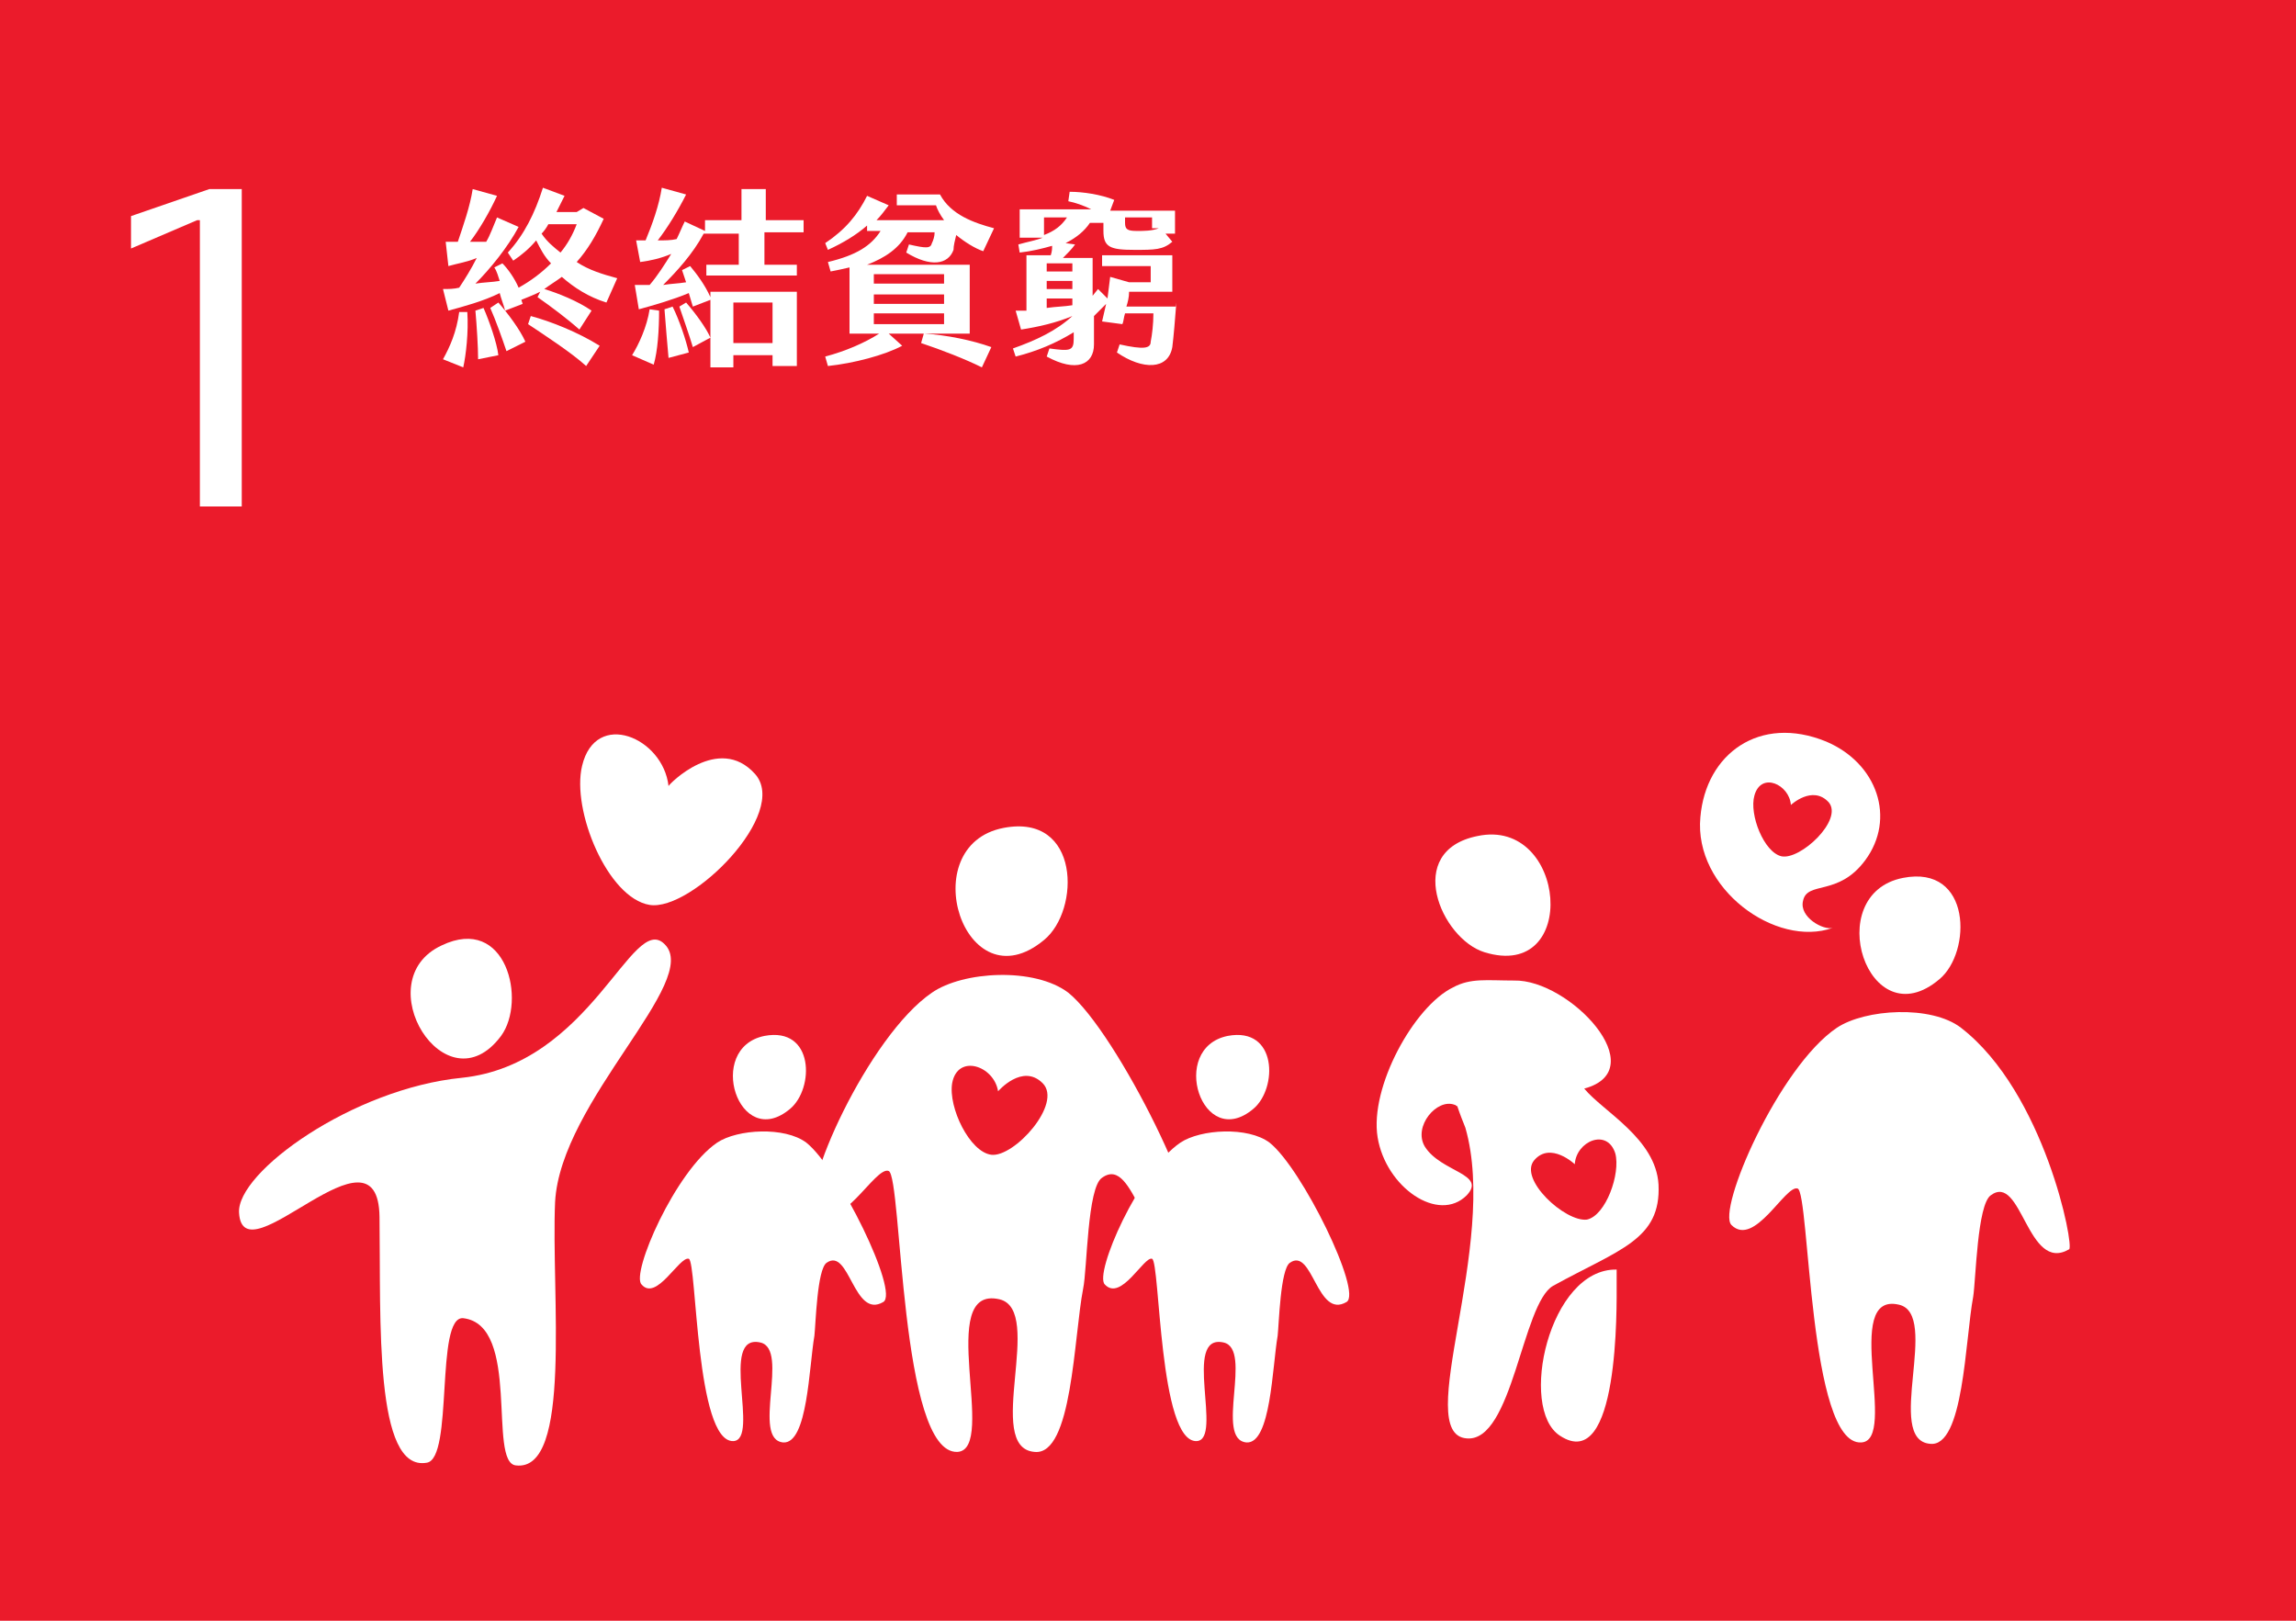 <?xml version="1.0" encoding="utf-8"?>
<!-- Generator: Adobe Illustrator 25.4.1, SVG Export Plug-In . SVG Version: 6.00 Build 0)  -->
<svg version="1.1" id="圖層_1" xmlns="http://www.w3.org/2000/svg" xmlns:xlink="http://www.w3.org/1999/xlink" x="0px" y="0px"
	 viewBox="0 0 170 120" style="enable-background:new 0 0 170 120;" xml:space="preserve">
<style type="text/css">
	.st0{fill:#EB1B2B;}
	.st1{fill:#FFFFFF;}
</style>
<g>
	<rect class="st0" width="170" height="120"/>
</g>
<g>
	<path class="st1" d="M14.6,16.3l-4.9,2.1V16l5.8-2h2.4v23.5h-3.1V16.3H14.6z"/>
</g>
<g>
	<path class="st1" d="M34.6,23.1c0.1,1.5-0.1,3.2-0.3,4.1l-1.5-0.6c0.5-0.9,1-2,1.2-3.5L34.6,23.1z M45.7,20.6l-0.8,1.8
		c-1.3-0.4-2.4-1.1-3.3-1.9c-0.4,0.3-0.9,0.6-1.3,0.9c1,0.3,2.5,0.9,3.5,1.6l-0.9,1.4c-0.9-0.8-2.1-1.7-3.1-2.4l0.2-0.4
		c-0.4,0.2-0.9,0.4-1.4,0.6l0.1,0.3l-1.3,0.5c-0.1-0.4-0.3-0.9-0.4-1.3c-1.2,0.6-2.7,1-3.8,1.3l-0.4-1.6c0.4,0,0.8,0,1.2-0.1
		c0.4-0.6,0.9-1.4,1.3-2.2c-0.7,0.3-1.4,0.4-2.1,0.6L33,17.9c0.3,0,0.6,0,0.9,0c0.4-1.2,0.9-2.6,1.1-3.9l1.8,0.5
		c-0.5,1.1-1.3,2.5-2,3.4c0.4,0,0.8,0,1.2,0c0.3-0.5,0.5-1.1,0.8-1.8l1.6,0.7c-0.8,1.5-2.1,3.1-3.2,4.2c0.6-0.1,1.2-0.1,1.8-0.2
		c-0.1-0.3-0.2-0.7-0.4-1l0.6-0.3c0.4,0.4,0.9,1.1,1.2,1.8c0.9-0.5,1.7-1.1,2.4-1.8c-0.5-0.5-0.8-1.1-1.1-1.7
		c-0.5,0.6-1.1,1.1-1.7,1.5l-0.4-0.6c1.2-1.3,2-2.9,2.6-4.8l1.6,0.6c-0.2,0.4-0.4,0.8-0.6,1.2h1.5l0.5-0.3l1.5,0.8
		c-0.6,1.3-1.2,2.3-2,3.2C43.6,20,44.6,20.3,45.7,20.6z M35.8,22.8c0.4,0.9,1,2.6,1.1,3.5l-1.5,0.3c0-0.9-0.1-2.5-0.2-3.6L35.8,22.8
		z M36.9,22.4c0.7,0.8,1.6,2,2,2.9l-1.4,0.7c-0.3-0.9-0.8-2.3-1.2-3.2L36.9,22.4z M39.3,23.4c1.5,0.4,3.5,1.2,5.1,2.2l-1,1.5
		c-1.1-1-3.1-2.3-4.3-3.1L39.3,23.4z M40.1,17.3c0.4,0.6,0.9,1,1.4,1.4c0.5-0.6,0.9-1.3,1.2-2.1h-2.1C40.5,16.8,40.3,17.1,40.1,17.3
		z"/>
	<path class="st1" d="M48.8,23c0,1.4-0.1,3-0.4,4l-1.6-0.7c0.5-0.8,1.1-2.1,1.3-3.4L48.8,23z M56.6,17.3v2.3h2.4v0.8h-6.7v-0.8h2.4
		v-2.3h-2.6c-0.8,1.5-2,2.8-3,3.8c0.6-0.1,1.1-0.1,1.7-0.2c-0.1-0.3-0.2-0.6-0.3-0.9l0.6-0.3c0.5,0.6,1.1,1.4,1.5,2.3v-0.4H59v5.5
		h-1.8v-0.8h-2.9v0.9h-1.7v-2.2l-1.3,0.7c-0.3-1-0.7-2.1-1-3l0.5-0.3c0.7,0.8,1.5,1.9,1.8,2.6v-2.8l-1.3,0.5c-0.1-0.3-0.2-0.7-0.3-1
		c-1.2,0.5-2.6,0.9-3.7,1.2L47,21.1c0.4,0,0.7,0,1.1,0c0.6-0.7,1.1-1.5,1.6-2.3c-0.7,0.3-1.5,0.5-2.3,0.6l-0.3-1.6
		c0.3,0,0.5,0,0.7,0c0.5-1.2,1-2.6,1.2-3.9l1.8,0.5c-0.6,1.2-1.4,2.5-2.1,3.4c0.5,0,1,0,1.4-0.1c0.2-0.4,0.4-0.9,0.6-1.3l1.5,0.7
		v-0.8h2.7v-2.3h1.8v2.3h2.8v0.9H56.6z M49.8,22.7c0.5,1,1,2.5,1.2,3.4l-1.5,0.4c-0.1-1-0.2-2.4-0.3-3.6L49.8,22.7z M54.3,25.4h2.9
		v-3h-2.9V25.4z"/>
	<path class="st1" d="M71.7,24.7h-5.9l1,0.9c-1.3,0.7-3.6,1.3-5.5,1.5l-0.2-0.7c1.5-0.4,2.9-1,4-1.7h-2.2v-4.9
		c-0.4,0.1-0.9,0.2-1.4,0.3l-0.2-0.7c2.1-0.5,3.2-1.2,3.9-2.3h-1v-0.4c-0.8,0.7-1.8,1.3-2.9,1.8L61.1,18c1.5-1,2.4-2.1,3.1-3.5
		l1.6,0.7c-0.3,0.4-0.6,0.8-0.9,1.1h5c-0.3-0.4-0.5-0.8-0.6-1.1h-2.9v-0.8h3.2c0.8,1.5,2.5,2.1,4,2.5l-0.8,1.7
		c-0.6-0.2-1.4-0.7-2-1.2c-0.1,0.4-0.2,0.8-0.2,1.1c-0.4,1.1-1.7,1.3-3.5,0.2l0.2-0.6c1.3,0.3,1.6,0.3,1.7-0.1
		c0.1-0.2,0.2-0.5,0.2-0.8h-2c-0.6,1.2-1.7,1.9-3,2.4h7.6V24.7z M69.9,20.3h-5.2V21h5.2V20.3z M69.9,21.8h-5.2v0.7h5.2V21.8z
		 M69.9,23.2h-5.2V24h5.2V23.2z M68.4,24.7c1.7,0.1,3.6,0.5,5,1l-0.7,1.5c-1.2-0.6-3-1.3-4.5-1.8L68.4,24.7z"/>
	<path class="st1" d="M87.1,22.4c-0.1,1.3-0.2,2.5-0.3,3.3c-0.3,1.7-2.2,1.7-4.1,0.4l0.2-0.6c1.8,0.4,2.3,0.3,2.3-0.2
		c0.1-0.5,0.2-1.3,0.2-2.1h-2.1c-0.1,0.3-0.1,0.6-0.2,0.8l-1.5-0.2c0.1-0.4,0.2-0.9,0.3-1.3c-0.3,0.3-0.6,0.6-0.9,0.9v2.1
		c0,1.5-1.3,2.1-3.5,0.9l0.2-0.6c1.5,0.2,1.8,0.2,1.8-0.7v-0.5c-1.3,0.8-2.7,1.4-4.3,1.8l-0.2-0.6c1.7-0.6,3.2-1.3,4.4-2.4
		c-1.2,0.5-2.5,0.8-3.8,1L75.2,23l0.8,0v-4.1h1.8c0.1-0.3,0.1-0.5,0.1-0.7c-0.7,0.2-1.5,0.4-2.4,0.5l-0.1-0.6
		c0.7-0.2,1.3-0.3,1.8-0.5h-1.7v-2.1h5.3c-0.6-0.3-1.2-0.5-1.7-0.6l0.1-0.7c1,0,2.3,0.2,3.3,0.6l-0.3,0.8h4.8v1.7h-0.7l0.5,0.6
		c-0.7,0.6-1.3,0.6-2.8,0.6c-1.8,0-2.3-0.2-2.3-1.4v-0.6h-1c-0.4,0.6-1,1.1-1.8,1.5l0.7,0.1c-0.2,0.3-0.6,0.7-0.9,1h2.2v2.8l0.4-0.5
		l0.7,0.7l0.2-1.6l1.4,0.4h1.6v-1.2h-3.6v-0.8h5.2v2.7h-3.2c0,0.4-0.1,0.8-0.2,1.1H87.1z M77.3,17.4c0.8-0.3,1.3-0.7,1.7-1.3h-1.7
		V17.4z M77.5,20.1h1.9v-0.6h-1.9V20.1z M77.5,21.4h1.9v-0.6h-1.9V21.4z M77.5,22.8c0.7-0.1,1.3-0.1,1.9-0.2v-0.5h-1.9V22.8z
		 M85.3,16.9v-0.8h-2v0.4c0,0.5,0.2,0.6,0.9,0.6c0.5,0,1.1,0,1.6-0.2H85.3z"/>
</g>
<g>
	<g>
		<path class="st1" d="M74.3,61.3c-6.7,1.3-2.9,13.2,3,8.3C80,67.4,80,60.2,74.3,61.3z"/>
		<path class="st1" d="M90.9,76.7c-4.4,0.9-1.9,8.6,1.9,5.4C94.6,80.6,94.6,76,90.9,76.7z"/>
		<path class="st1" d="M81.8,95.1c-0.8-0.8,2.5-8.4,5.6-10.5c1.5-1,5-1.2,6.6,0c2.4,1.9,6.9,11.1,5.7,11.8c-2.2,1.3-2.5-4.1-4.2-2.9
			c-0.7,0.5-0.8,4.5-0.9,5.4c-0.4,2.3-0.5,8-2.3,7.9c-2.4-0.2,0.5-6.9-1.7-7.4c-3.1-0.7,0,7.2-2,7.3c-2.8,0.1-2.7-13.3-3.3-13.5
			C84.7,93,83,96.4,81.8,95.1z"/>
		<path class="st1" d="M56.6,76.7c-4.4,0.9-1.9,8.6,1.9,5.4C60.3,80.6,60.3,76,56.6,76.7z"/>
		<path class="st1" d="M47.5,95.1c-0.8-0.8,2.5-8.4,5.6-10.5c1.5-1,5-1.2,6.6,0c2.4,1.9,6.9,11.1,5.7,11.8c-2.2,1.3-2.5-4.1-4.2-2.9
			c-0.7,0.5-0.8,4.5-0.9,5.4c-0.4,2.3-0.5,8-2.3,7.9c-2.4-0.2,0.5-6.9-1.7-7.4c-3.1-0.7,0,7.2-2,7.3c-2.8,0.1-2.7-13.3-3.3-13.5
			C50.3,93,48.6,96.4,47.5,95.1z"/>
		<path class="st1" d="M79.1,73.5c-2.5-1.9-7.8-1.6-10.1,0c-4.7,3.2-9.9,14.8-8.6,16.1c1.8,1.9,4.4-3.3,5.4-2.9
			c1,0.4,0.8,21,5.1,20.8c3-0.2-1.7-12.4,3.1-11.3c3.4,0.8-1.2,11,2.6,11.3c2.8,0.3,2.9-8.5,3.6-12.1c0.3-1.4,0.3-7.5,1.4-8.2
			c2.5-1.8,3,6.4,6.4,4.5C89.7,90.6,82.7,76.4,79.1,73.5z M73.4,85.5c-1.6-0.2-3.2-3.5-2.9-5.3c0.4-2.2,3.1-1.3,3.4,0.6
			c0,0,1.8-2.1,3.3-0.6C78.7,81.7,75.1,85.7,73.4,85.5z"/>
	</g>
	<g>
		<path class="st1" d="M55.9,57.3c2.6,2.9-4.7,10.2-7.8,9.7c-3.1-0.5-5.8-7-5-10.3c1-4.2,6-2.1,6.4,1.5
			C49.5,58.1,53.2,54.3,55.9,57.3z"/>
		<path class="st1" d="M49.2,69.9c-2.4-2.4-5.4,8.9-15,9.9c-8.1,0.8-16.7,7-16.5,10c0.3,5,10.3-7.3,10.4,0.3
			c0.1,7.7-0.4,18.9,3.5,18.2c2-0.3,0.6-10.9,2.7-10.7c4.3,0.5,1.8,10.7,3.9,10.9c4.2,0.5,2.6-12.7,2.9-19.5
			C41.5,81.5,52,72.6,49.2,69.9z"/>
		<path class="st1" d="M32.7,70c-5.6,2.6,0.3,12.2,4.4,6.7C39,74.1,37.5,67.7,32.7,70z"/>
	</g>
	<g>
		<path class="st1" d="M140.9,65c-6.1,1.2-2.6,12,2.7,7.5C146,70.5,146,64,140.9,65z"/>
		<path class="st1" d="M128.2,90.7c-1.1-1.1,3.5-11.7,7.8-14.6c2.1-1.4,7-1.7,9.2,0c6.2,4.8,8.4,16.2,8,16.4c-3.1,1.8-3.5-5.7-5.8-4
			c-1,0.7-1.1,6.2-1.3,7.5c-0.6,3.2-0.7,11.2-3.2,10.9c-3.4-0.3,0.8-9.6-2.3-10.3c-4.3-1,0,10.1-2.8,10.2
			c-3.9,0.2-3.8-18.5-4.7-18.8C132.2,87.7,129.9,92.4,128.2,90.7z"/>
		<path class="st1" d="M135.2,54.9c-4.9-2-8.9,0.9-9.3,5.6c-0.5,5.3,5.6,9.7,9.8,8.2c-0.7,0.2-2.5-0.8-2.2-2c0.3-1.5,2.6-0.3,4.6-3
			C140.4,60.6,139,56.5,135.2,54.9z M131.9,63.4c-1.3-0.3-2.4-3.1-2-4.5c0.5-1.8,2.6-0.8,2.7,0.7c0,0,1.6-1.5,2.8-0.2
			C136.5,60.7,133.3,63.7,131.9,63.4z"/>
	</g>
	<g>
		<path class="st1" d="M109.4,61.9c6.6-1.4,7.6,10.8,0.5,8.6C106.7,69.5,103.9,63,109.4,61.9z"/>
		<path class="st1" d="M119.7,94c-5-0.1-7.3,10.3-4.2,12.3c4.4,2.9,4.2-9.6,4.2-11.3V94z"/>
		<path class="st1" d="M102,84.2c0.6,3.7,4.5,6.4,6.6,4.3c1.5-1.6-1.9-1.7-3.1-3.6c-0.9-1.5,0.9-3.6,2.2-3.1c0.1,0,0.1,0.1,0.2,0.1
			c0.2,0.6,0.4,1.1,0.6,1.6c2.5,8.7-4,22.7,0.1,23c3.4,0.3,4.1-10,6.4-11.3c4.9-2.7,8-3.4,7.8-7.5c-0.2-3.4-4.1-5.4-5.5-7.1
			c5.2-1.4-1.1-8.1-5.2-8c-2,0-3.2-0.2-4.5,0.5C104.7,74.5,101.4,80.5,102,84.2z M113.6,85.9c1.2-1.4,3,0.3,3,0.3
			c0.1-1.7,2.4-2.7,3-0.8c0.4,1.5-0.7,4.6-2.1,4.9C115.9,90.5,112.4,87.3,113.6,85.9z"/>
	</g>
</g>
</svg>
